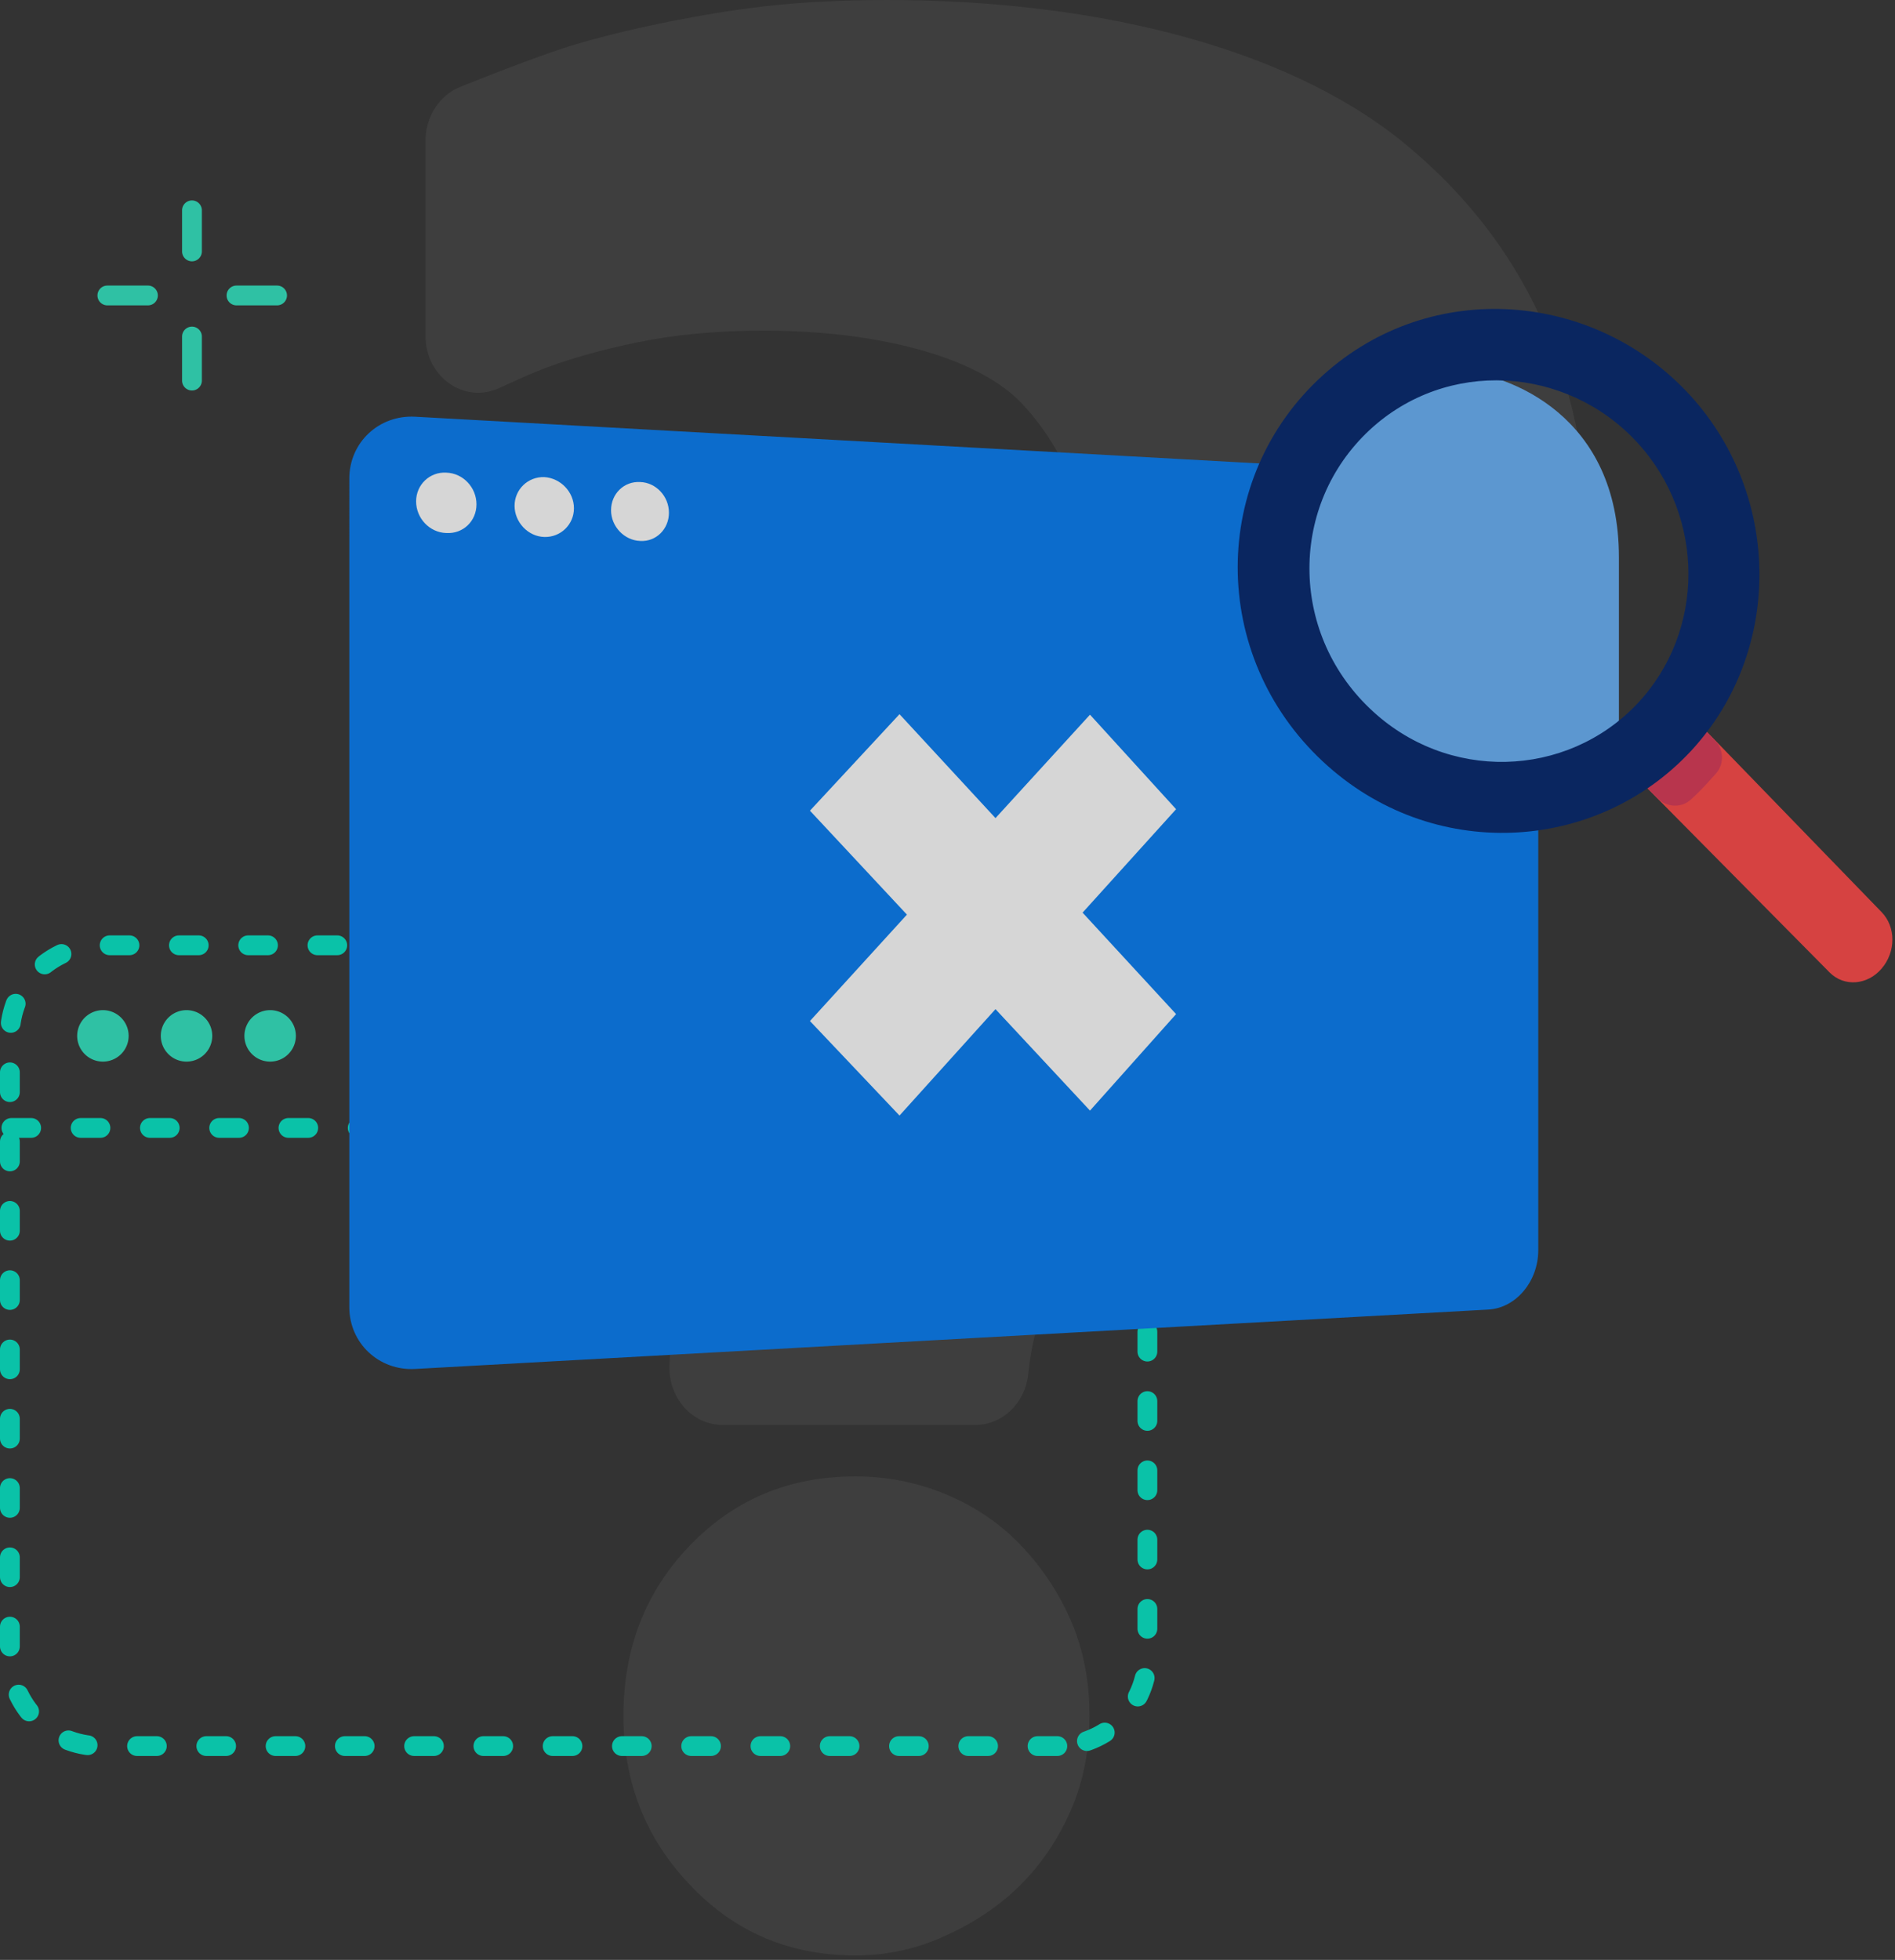 <svg width="383" height="396" fill="none" xmlns="http://www.w3.org/2000/svg"><rect width="100%" height="100%" fill="#333333" stroke="none"/><g opacity=".8"><path fill-rule="evenodd" clip-rule="evenodd" d="M307.1 168.2c9.4-14.2 14.1-32.6 14.1-55.3 0-34.4-11.7-61.9-35.3-82.2C262.5 10.2 222.9 0 179.2 0c-13.1 0-24.1.9-34.8 2.7-10.7 1.8-20.1 3.9-28.2 6.3-5.4 1.6-16.1 5.7-23.3 8.6-4.1 1.7-6.9 6-6.9 10.8v39.5c0 8.2 7.8 13.8 14.9 10.5l1.805-.818c2.367-1.075 4.452-2.021 5.895-2.582 5.7-2.3 12.4-4.2 20.1-5.8 7.7-1.6 16.3-2.4 25.7-2.4 22.2 0 43.1 5 52.3 14.9 9.2 10 13.8 22.5 13.8 37.5 0 13-2.7 24.1-8.2 33.2-5.5 9.1-13.1 18-22.9 26.5-7.9 6.9-15.2 13.5-22 19.8-6.8 6.3-12.6 13.2-17.5 20.7s-8.7 16-11.3 25.3c-1.6 5.6-2.7 20.3-3.3 31-.3 6.6 4.5 12.2 10.7 12.2h51.2c5.4 0 10-4.4 10.6-10.2.6-5.7 2-12.5 5.5-17.8 4-5.9 8.7-11.8 14.7-17.3s13-11 20.9-16.7c8-5.6 16.2-12.1 24.9-19.4 12.8-11.4 23.9-24.1 33.3-38.3zM139.5 380.9c9 9.5 20.1 14.2 33.4 14.2 6.3 0 12.4-1.3 18.2-4 5.8-2.6 10.9-6 15.2-10.3 4.3-4.3 7.7-9.4 10.2-15.2 2.5-5.8 3.7-12.1 3.7-19 0-6.8-1.2-13.2-3.7-19-2.5-5.8-5.9-10.9-10.2-15.4-4.3-4.5-9.4-7.9-15.2-10.3-5.8-2.4-11.9-3.6-18.2-3.6-13.3 0-24.4 4.6-33.4 13.9S126 333 126 346.7c0 13.4 4.5 24.8 13.5 34.2z" fill="#fff" fill-opacity=".07"/><path clip-rule="evenodd" d="M213.7 352.8H20.2c-10 0-18.2-8.2-18.2-18.2V209.2c0-10 8.2-18.2 18.2-18.2h193.5c10 0 18.2 8.2 18.2 18.2v125.4c0 10.1-8.2 18.2-18.2 18.2z" stroke="#00E6C5" stroke-width="4" stroke-linecap="round" stroke-linejoin="round" stroke-dasharray="4 10"/><path d="M20.8 214.502a5.2 5.2 0 1 0-.001-10.401 5.2 5.2 0 0 0 .001 10.401zm16.9 0a5.2 5.2 0 1 0-.001-10.401 5.2 5.2 0 0 0 .001 10.401zm16.9 0a5.2 5.2 0 1 0-.001-10.401 5.2 5.2 0 0 0 0 10.401z" fill="#2EE5C0"/><path d="M2.3 227.898h228.9" stroke="#00E6C5" stroke-width="4" stroke-linecap="round" stroke-linejoin="round" stroke-dasharray="4 10"/><path d="M300.8 264.6l-216.9 12c-7.3.4-13.3-5.2-13.3-12.5V96.7c0-7.3 6-12.9 13.3-12.5l216.9 12c5.6.3 10.1 5.7 10.1 12v144.4c0 6.3-4.5 11.7-10.1 12z" fill="#027BF3"/><path fill-rule="evenodd" clip-rule="evenodd" d="M90.2 107.699c3.4.2 6.1-2.4 6.1-5.8s-2.7-6.3-6.1-6.4c-3.3-.2-6.1 2.4-6.1 5.8s2.7 6.3 6.1 6.4zm19.8.798c3.3.1 6-2.5 6-5.8s-2.7-6.1-6-6.3c-3.3-.1-6 2.5-6 5.8s2.7 6.2 6 6.3zm25.2-4.899c0 3.3-2.6 5.9-5.8 5.7-3.2-.1-5.9-2.9-5.9-6.2 0-3.3 2.6-5.9 5.9-5.7 3.2.1 5.8 2.9 5.8 6.2zm66 61.703l19.1-20.9 17.4 19.1-18.9 20.9 18.9 20.5-17.4 19.5-19.1-20.5-19.4 21.5-18.1-19.1 19.6-21.5-19.6-21 18.1-19.5 19.4 21z" fill="#fff"/><path d="M327.2 112.599c0-28.4-21.7-37.1-33.5-37.9-.1 0-33.5 2.3-33.5 45.3 0 25.5 21.2 45.5 46 44.6 7.8-.3 14.9-2.6 21-6.4v-45.6z" fill="#67B0F8"/><path d="M380.3 195.701c-2.9 3.4-7.6 3.7-10.5.8l-38.6-39 11.3-12.2 37.8 39c2.9 3 2.9 8 0 11.4z" fill="#FF4645"/><path d="M342.6 145.398l-11.3 12.2 3.7 3.7c1.9 1.9 4.9 2 6.8.2 1.1-1 2.2-2.1 3.2-3.2.6-.7 1.3-1.4 1.9-2.1 1.6-1.9 1.5-4.8-.3-6.6l-4-4.2z" fill="#D93654"/><path fill-rule="evenodd" clip-rule="evenodd" d="M267.4 153.899c-23-21.4-23-57.3 0-78.1 21.9-19.8 55.1-17 74.4 4.3 18.4 20.4 18.4 51.7 0 71.6-19.3 20.8-52.5 22.6-74.4 2.2zm9.4-10.801c15.6 15 39.8 14.2 54.1-.9 13.8-14.6 13.8-37.8 0-52.8-14.3-15.5-38.5-17-54.1-2.5-16.2 15.1-16.2 40.7 0 56.2z" fill="#00236B"/><path d="M40.8 42.5a2 2 0 0 0-4 0h4zm-4 8.3a2 2 0 1 0 4 0h-4zm4 17.2a2 2 0 0 0-4 0h4zm-4 8.9a2 2 0 1 0 4 0h-4zM56 61.7a2 2 0 0 0 0-4v4zm-8.2-4a2 2 0 1 0 0 4v-4zm-17.9 4a2 2 0 0 0 0-4v4zm-8.2-4a2 2 0 1 0 0 4v-4zm15.1-15.2v8.3h4v-8.3h-4zm0 25.5v8.9h4V68h-4zM56 57.7h-8.2v4H56v-4zm-26.1 0h-8.2v4h8.2v-4z" fill="#2EE5C0"/></g></svg>
